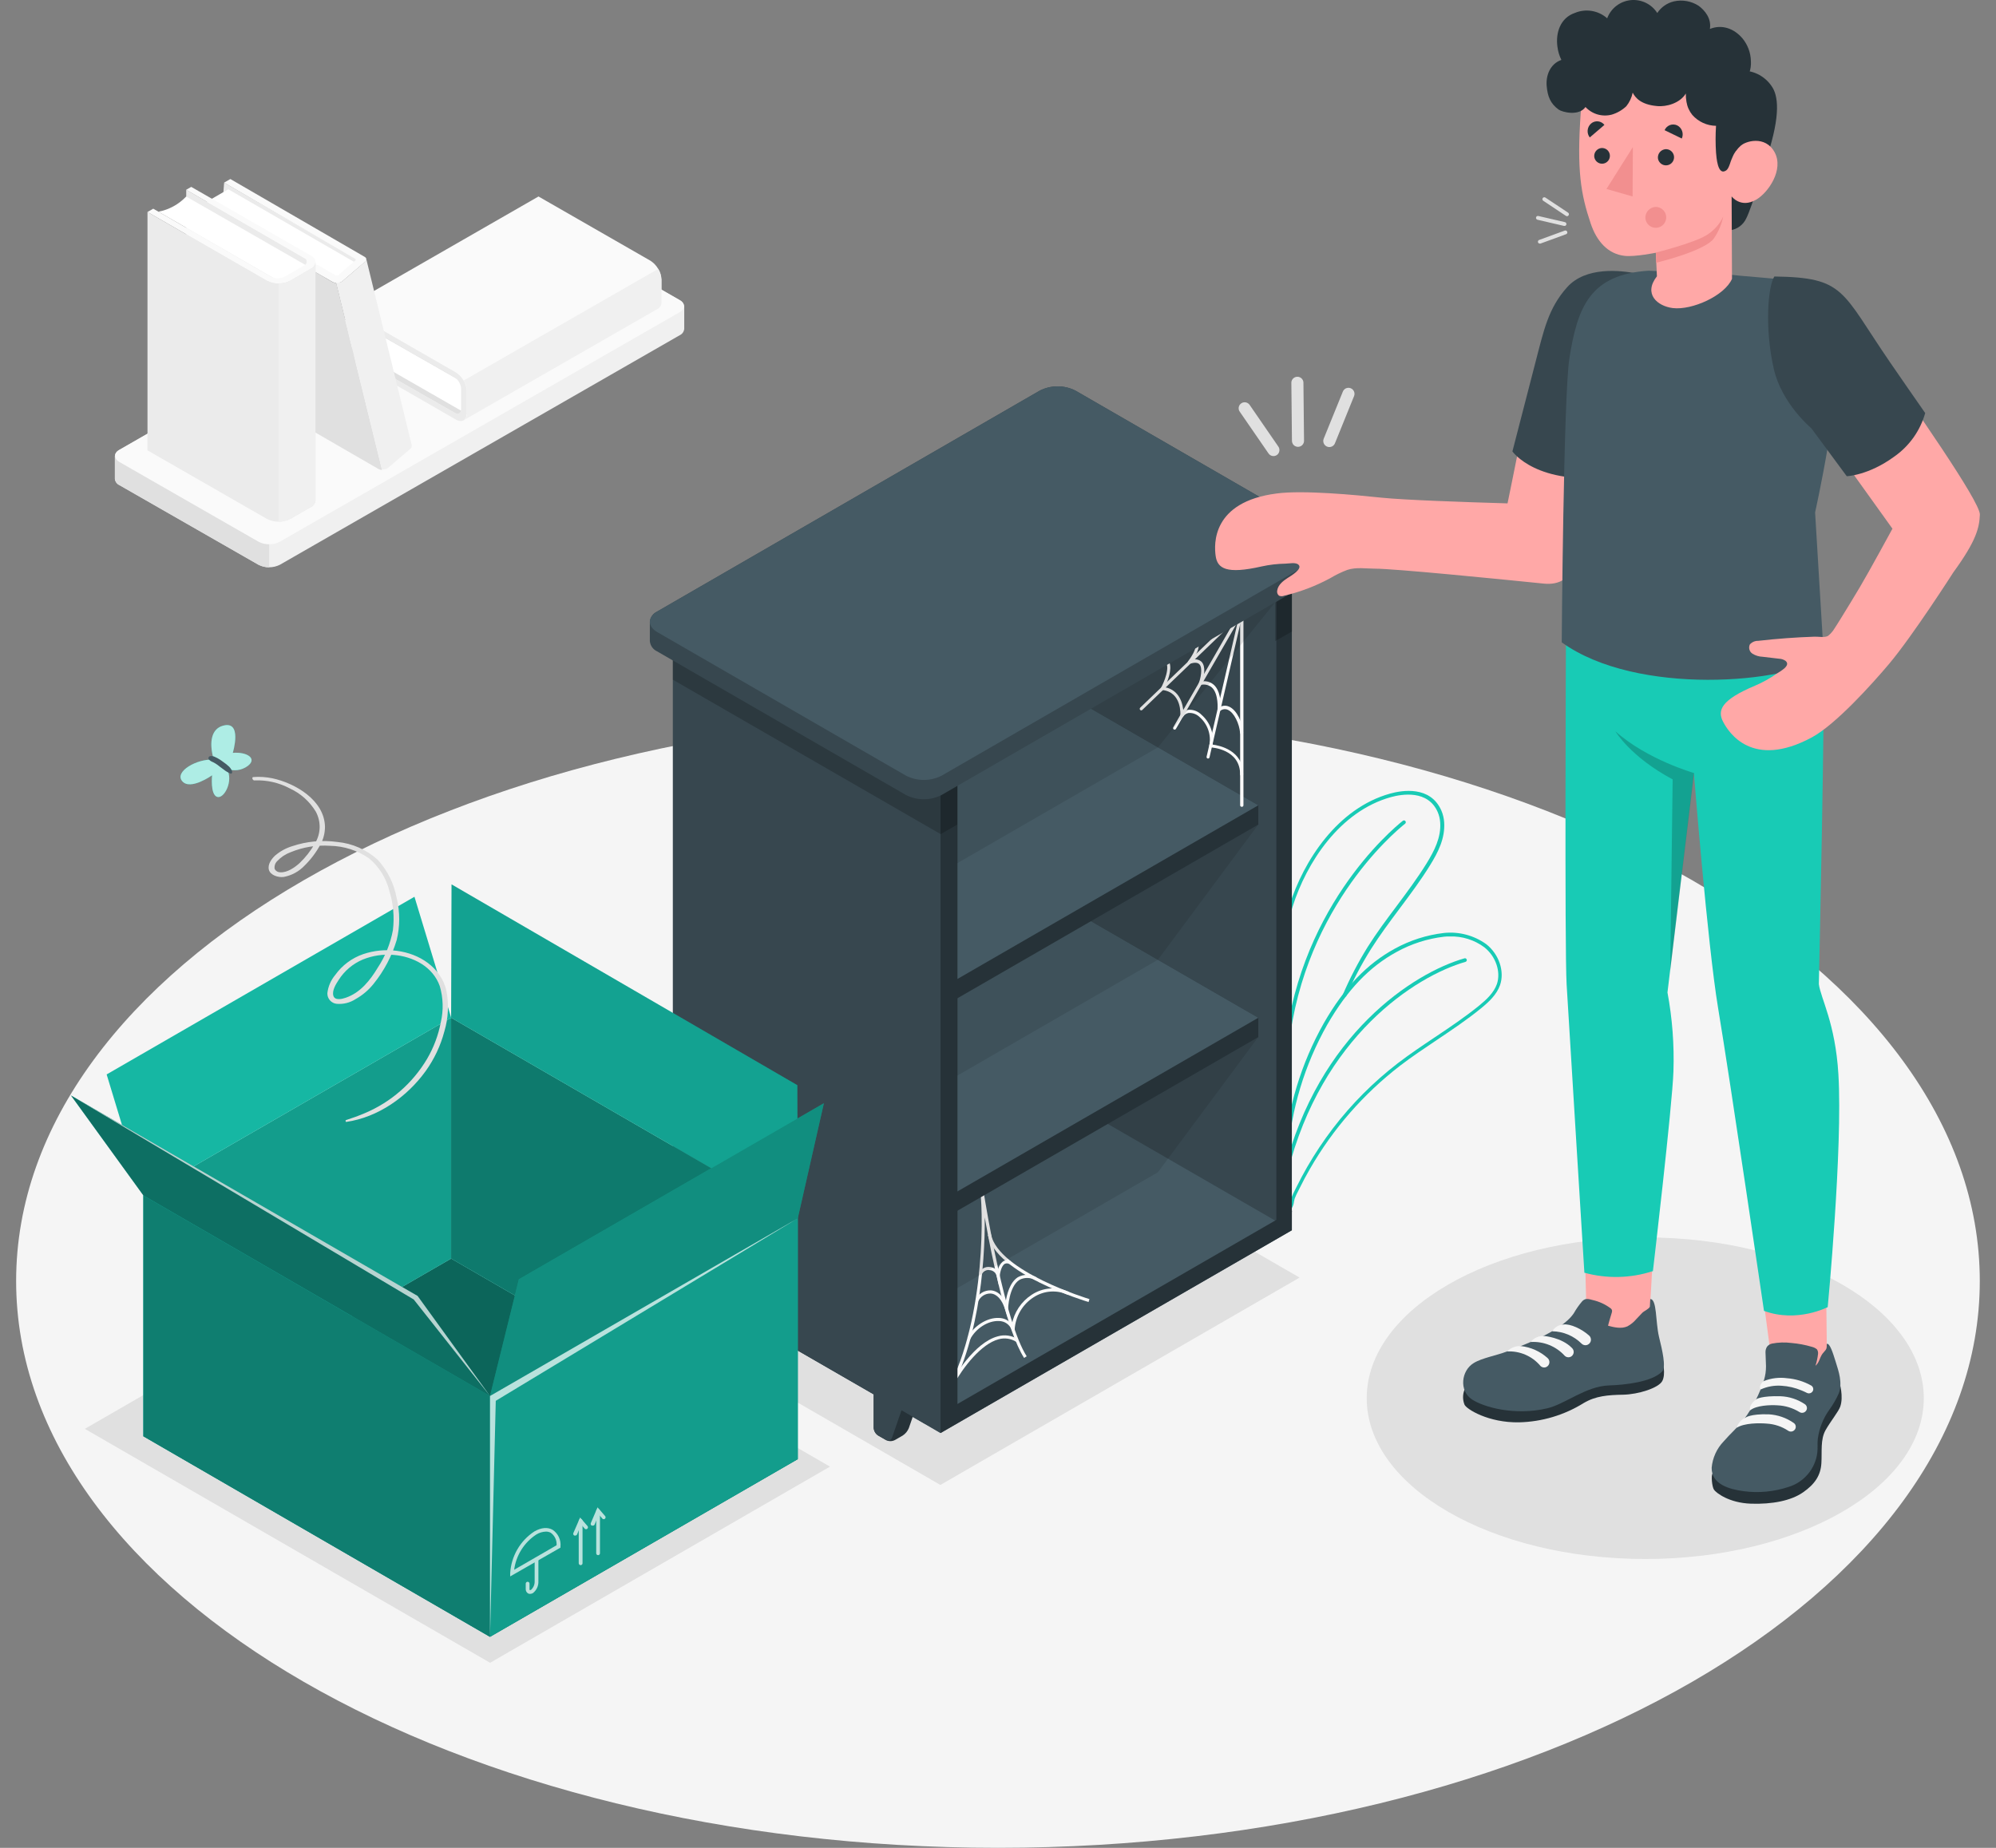<svg width="108" height="100" viewBox="0 0 108 100" fill="none" xmlns="http://www.w3.org/2000/svg">
<rect x="0" y="0" width="108" height="100" fill="#808080" stroke="none"/>
<g id="empty/amico">
<g id="Floor">
<path id="floor" d="M53.998 99.998C83.338 99.998 107.123 86.265 107.123 69.325C107.123 52.385 83.338 38.652 53.998 38.652C24.658 38.652 0.873 52.385 0.873 69.325C0.873 86.265 24.658 99.998 53.998 99.998Z" fill="#F5F5F5"/>
</g>
<g id="Shadow">
<path id="shadow" d="M89.022 84.368C97.346 84.368 104.093 80.472 104.093 75.667C104.093 70.861 97.346 66.965 89.022 66.965C80.699 66.965 73.951 70.861 73.951 75.667C73.951 80.472 80.699 84.368 89.022 84.368Z" fill="#E0E0E0"/>
<path id="shadow_2" d="M50.882 80.361L33.881 70.541L53.314 59.322L70.318 69.139L50.882 80.361Z" fill="#E0E0E0"/>
<path id="shadow_3" d="M4.59 77.325L26.518 89.985L44.91 79.369L22.982 66.709L4.59 77.325Z" fill="#E0E0E0"/>
</g>
<g id="Shelf">
<g id="shelf">
<g id="shelf_2">
<path id="Vector" d="M37.023 17.819V16.573C37.013 16.501 36.986 16.433 36.942 16.375C36.899 16.316 36.841 16.27 36.774 16.241L29.249 11.924C29.07 11.834 28.872 11.787 28.671 11.787C28.47 11.787 28.272 11.834 28.093 11.924L6.465 24.342C6.399 24.372 6.341 24.418 6.297 24.476C6.254 24.534 6.226 24.602 6.217 24.674V25.921C6.226 25.993 6.254 26.061 6.297 26.119C6.341 26.177 6.399 26.223 6.465 26.253L13.988 30.563C14.168 30.653 14.366 30.7 14.566 30.7C14.767 30.7 14.965 30.653 15.144 30.563L36.772 18.145C36.839 18.116 36.897 18.07 36.94 18.011C36.984 17.953 37.011 17.885 37.02 17.813L37.023 17.819Z" fill="#F0F0F0"/>
<path id="Vector_2" d="M6.461 24.999L13.985 29.316C14.164 29.408 14.362 29.455 14.563 29.455C14.764 29.455 14.961 29.408 15.141 29.316L36.768 16.898C37.087 16.715 37.087 16.42 36.768 16.234L29.245 11.924C29.066 11.834 28.868 11.787 28.667 11.787C28.467 11.787 28.269 11.834 28.089 11.924L6.461 24.342C6.143 24.521 6.143 24.817 6.461 24.999Z" fill="#FAFAFA"/>
<path id="Vector_3" d="M14.566 29.457V30.701C14.365 30.704 14.166 30.657 13.988 30.564L6.465 26.258C6.399 26.229 6.341 26.183 6.297 26.125C6.254 26.067 6.226 25.998 6.217 25.926V24.677C6.221 24.627 6.237 24.578 6.264 24.535C6.176 24.695 6.242 24.881 6.465 25.009L13.988 29.32C14.166 29.414 14.365 29.462 14.566 29.457Z" fill="#E0E0E0"/>
</g>
<g id="Book">
<path id="Vector_4" d="M18.609 18.927L24.983 22.56L35.512 16.518L29.14 12.883L18.609 18.927Z" fill="#E0E0E0"/>
<path id="Vector_5" d="M25.051 22.283L18.903 18.754C19.063 18.233 19.051 17.674 18.869 17.16L24.979 20.651C24.979 20.651 25.096 21.037 25.051 22.283Z" fill="white"/>
<path id="Vector_6" d="M24.666 20.161C24.838 20.272 24.981 20.422 25.084 20.598C25.186 20.775 25.246 20.973 25.258 21.177V22.365C25.258 22.74 24.991 22.891 24.666 22.706L18.615 19.22V18.926L24.594 22.335C24.79 22.448 24.948 22.356 24.948 22.132V21.03C24.942 20.908 24.906 20.789 24.844 20.683C24.783 20.577 24.697 20.487 24.594 20.421L18.615 17V16.666L24.666 20.161Z" fill="#EBEBEB"/>
<path id="Vector_7" d="M18.615 16.677L29.137 10.633L35.195 14.11C35.367 14.221 35.51 14.371 35.613 14.548C35.715 14.725 35.775 14.924 35.786 15.128V16.323C35.794 16.396 35.782 16.47 35.752 16.536C35.721 16.603 35.673 16.66 35.612 16.702L25.084 22.746C25.143 22.704 25.191 22.646 25.221 22.579C25.251 22.513 25.263 22.44 25.256 22.367V21.177C25.245 20.973 25.185 20.774 25.082 20.598C24.98 20.421 24.836 20.271 24.664 20.161L18.615 16.677Z" fill="#FAFAFA"/>
<path id="Vector_8" d="M25.088 20.593C25.195 20.767 25.255 20.966 25.262 21.171V22.361C25.269 22.433 25.257 22.507 25.227 22.573C25.197 22.64 25.15 22.697 25.09 22.74L35.618 16.696C35.679 16.654 35.727 16.597 35.758 16.53C35.788 16.463 35.8 16.39 35.792 16.316V15.129C35.786 14.924 35.726 14.725 35.618 14.551L25.088 20.593Z" fill="#F0F0F0"/>
</g>
<g id="book">
<path id="Vector_9" d="M12.127 9.885L12.066 10.689L19.183 14.507L19.343 14.037L12.127 9.885Z" fill="#EBEBEB"/>
<path id="Vector_10" d="M19.246 14.223L12.353 10.244L11.154 10.935L18.183 15.047L19.246 14.223Z" fill="white"/>
<path id="Vector_11" d="M16.89 14.621L16.213 22.609C16.216 22.7 16.241 22.788 16.285 22.866C16.33 22.945 16.392 23.012 16.468 23.061L20.467 25.375C20.53 25.41 20.602 25.431 20.674 25.434L18.191 15.316C18.118 15.312 18.047 15.293 17.983 15.26L17.696 15.093L16.89 14.621Z" fill="#E0E0E0"/>
<path id="Vector_12" d="M18.487 15.25L19.2 14.638L19.722 14.187C19.776 14.101 19.839 14.038 19.805 13.961L22.257 24.004C22.291 24.074 22.3 24.23 22.203 24.288L20.968 25.345C20.875 25.395 20.768 25.415 20.663 25.404L18.18 15.286C18.283 15.304 18.39 15.292 18.487 15.25Z" fill="#F0F0F0"/>
<path id="Vector_13" d="M19.725 13.896C19.865 13.977 19.831 14.068 19.725 14.19L18.488 15.249C18.409 15.29 18.321 15.311 18.233 15.311C18.144 15.311 18.056 15.29 17.977 15.249L16.889 14.621C16.747 14.54 16.722 14.422 16.833 14.359C16.905 14.329 16.984 14.317 17.062 14.322C17.14 14.328 17.216 14.351 17.284 14.391L18.142 14.887C18.168 14.901 18.197 14.908 18.227 14.908C18.256 14.908 18.285 14.901 18.311 14.887L19.215 14.102C19.262 14.075 19.262 14.032 19.215 14.005L12.125 9.884L12.464 9.688L19.725 13.896Z" fill="#FAFAFA"/>
</g>
<g id="book_2">
<path id="Vector_14" d="M10.076 10.271L16.857 14.187V27.088L10.076 23.171V10.271Z" fill="#EBEBEB"/>
<path id="Vector_15" d="M16.635 14.401L10.074 10.635C9.672 11.06 9.147 11.348 8.572 11.457L15.079 15.207C15.079 15.207 15.499 15.108 16.635 14.401Z" fill="white"/>
<path id="Vector_16" d="M14.449 15.196C14.645 15.294 14.86 15.345 15.079 15.345C15.298 15.345 15.514 15.294 15.709 15.196L16.811 14.55C17.159 14.349 17.159 14.026 16.811 13.825L10.347 10.113L10.073 10.271L16.434 13.945C16.481 13.959 16.522 13.987 16.551 14.026C16.581 14.065 16.596 14.113 16.596 14.162C16.596 14.21 16.581 14.258 16.551 14.297C16.522 14.336 16.481 14.365 16.434 14.378L15.406 14.97C15.289 15.029 15.16 15.06 15.028 15.06C14.897 15.06 14.768 15.029 14.65 14.97L8.292 11.294L7.98 11.473L14.449 15.196Z" fill="#FAFAFA"/>
<path id="Vector_17" d="M7.98 11.473V24.372L14.447 28.084C14.643 28.181 14.858 28.233 15.077 28.233C15.296 28.233 15.511 28.181 15.707 28.084L16.813 27.449C16.885 27.417 16.947 27.367 16.993 27.303C17.038 27.239 17.066 27.164 17.073 27.086V14.187C17.066 14.265 17.038 14.34 16.991 14.404C16.944 14.468 16.881 14.517 16.809 14.548L15.707 15.196C15.511 15.294 15.296 15.345 15.077 15.345C14.858 15.345 14.643 15.294 14.447 15.196L7.98 11.473Z" fill="#EBEBEB"/>
<path id="Vector_18" d="M15.075 15.332C15.294 15.337 15.511 15.286 15.705 15.184L16.807 14.547C16.878 14.516 16.941 14.466 16.986 14.402C17.032 14.338 17.06 14.264 17.066 14.185V27.085C17.06 27.163 17.032 27.238 16.986 27.302C16.941 27.366 16.878 27.416 16.807 27.448L15.7 28.083C15.506 28.185 15.29 28.236 15.07 28.232L15.075 15.332Z" fill="#F0F0F0"/>
</g>
</g>
</g>
<g id="Plants">
<g id="plants">
<path id="Vector_19" d="M69.538 62.158C69.504 61.587 69.428 60.903 69.335 60.108C68.99 57.092 68.518 52.96 69.769 49.002C70.529 46.593 72.363 43.736 75.226 42.944C75.862 42.768 77.402 42.508 77.994 43.874C78.077 44.072 78.127 44.282 78.141 44.495C78.202 45.362 77.811 46.128 77.377 46.825C76.879 47.636 76.3 48.406 75.741 49.155C75.212 49.864 74.664 50.596 74.185 51.355C73.668 52.179 73.215 53.041 72.83 53.935L72.647 53.856C73.031 52.953 73.484 52.082 74.002 51.248C74.483 50.483 75.034 49.747 75.567 49.036C76.122 48.291 76.696 47.523 77.192 46.721C77.608 46.044 77.983 45.319 77.926 44.509C77.914 44.318 77.87 44.13 77.795 43.953C77.267 42.732 75.849 42.976 75.264 43.136C72.478 43.908 70.688 46.703 69.942 49.06C68.705 52.98 69.175 57.087 69.518 60.086C69.608 60.883 69.687 61.571 69.721 62.147L69.538 62.158Z" fill="#18CBB5"/>
<path id="Vector_20" d="M69.743 65.442C69.728 65.444 69.712 65.444 69.697 65.442C69.654 65.434 69.613 65.415 69.578 65.388C69.543 65.361 69.515 65.326 69.496 65.286C69.457 65.175 69.457 65.053 69.496 64.941C69.528 64.725 69.528 64.505 69.496 64.288C69.496 64.166 69.476 64.038 69.476 63.923V62.52C69.656 60.002 70.394 57.555 71.637 55.356C72.739 53.44 73.958 52.164 75.475 51.337C76.293 50.888 77.19 50.6 78.117 50.491C78.935 50.4 79.757 50.618 80.424 51.1C81.113 51.645 81.422 52.577 81.163 53.315C80.98 53.832 80.562 54.218 80.135 54.568C79.374 55.189 78.543 55.745 77.742 56.282C77.076 56.734 76.387 57.185 75.744 57.682C73.775 59.202 72.124 61.092 70.883 63.248C70.68 63.597 70.488 63.959 70.311 64.32L70.239 64.462C70.169 64.591 70.107 64.725 70.054 64.862C70.043 64.891 70.031 64.952 70.016 65.022C70.004 65.151 69.963 65.275 69.896 65.386C69.854 65.423 69.799 65.443 69.743 65.442ZM78.442 50.678C78.34 50.678 78.239 50.678 78.135 50.692C77.235 50.797 76.365 51.076 75.572 51.514C74.091 52.32 72.897 53.573 71.813 55.456C70.587 57.627 69.859 60.043 69.679 62.53V63.918C69.679 64.026 69.679 64.144 69.7 64.268C69.736 64.504 69.736 64.745 69.7 64.982C69.675 65.055 69.675 65.134 69.7 65.207C69.705 65.219 69.714 65.229 69.724 65.237C69.734 65.244 69.746 65.25 69.758 65.252C69.799 65.169 69.826 65.08 69.84 64.988C69.85 64.926 69.865 64.864 69.885 64.803C69.94 64.658 70.005 64.517 70.079 64.381L70.149 64.241C70.329 63.875 70.524 63.512 70.727 63.157C71.149 62.427 71.617 61.724 72.129 61.053C73.141 59.731 74.321 58.548 75.64 57.533C76.29 57.036 76.981 56.573 77.649 56.126C78.449 55.591 79.273 55.038 80.029 54.424C80.431 54.096 80.826 53.728 80.993 53.259C81.219 52.597 80.941 51.76 80.316 51.265C79.776 50.863 79.115 50.656 78.442 50.678Z" fill="#18CBB5"/>
<path id="Vector_21" d="M69.575 63.511H69.55C69.537 63.509 69.525 63.503 69.515 63.495C69.504 63.488 69.495 63.478 69.489 63.467C69.482 63.456 69.477 63.444 69.476 63.431C69.474 63.418 69.475 63.404 69.478 63.392C71.341 55.964 76.491 52.649 79.241 51.861C79.266 51.854 79.293 51.857 79.316 51.87C79.338 51.883 79.355 51.904 79.363 51.929C79.37 51.954 79.367 51.981 79.354 52.005C79.341 52.028 79.32 52.045 79.295 52.053C76.586 52.827 71.512 56.099 69.672 63.439C69.666 63.46 69.653 63.478 69.635 63.491C69.618 63.504 69.597 63.511 69.575 63.511Z" fill="#18CBB5"/>
<path id="Vector_22" d="M69.56 57.418C69.533 57.415 69.508 57.403 69.491 57.382C69.474 57.362 69.465 57.336 69.467 57.309C70.061 49.287 75.308 44.891 75.904 44.419C75.914 44.411 75.926 44.404 75.939 44.401C75.951 44.397 75.964 44.396 75.978 44.397C75.991 44.399 76.003 44.403 76.015 44.409C76.026 44.416 76.036 44.425 76.044 44.435C76.052 44.445 76.058 44.457 76.062 44.47C76.066 44.482 76.067 44.495 76.065 44.508C76.064 44.521 76.06 44.534 76.053 44.545C76.047 44.557 76.039 44.567 76.028 44.575C75.439 45.042 70.253 49.386 69.668 57.325C69.665 57.351 69.652 57.376 69.632 57.393C69.612 57.41 69.586 57.419 69.56 57.418Z" fill="#18CBB5"/>
</g>
</g>
<g id="Bookshelf">
<g id="bookshelf">
<path id="Vector_23" d="M68.94 29.435L56.385 22.19C56.287 22.12 56.174 22.077 56.055 22.066C55.936 22.054 55.816 22.074 55.707 22.124L54.804 22.646C54.705 22.715 54.626 22.809 54.575 22.919C54.525 23.029 54.505 23.151 54.517 23.271V57.638C54.536 57.973 54.633 58.298 54.801 58.589C54.969 58.879 55.203 59.126 55.484 59.309L68.037 66.545C68.134 66.615 68.248 66.658 68.367 66.67C68.486 66.682 68.606 66.662 68.715 66.613L69.618 66.089C69.716 66.019 69.794 65.925 69.843 65.816C69.893 65.706 69.912 65.585 69.9 65.466V31.106C69.882 30.772 69.786 30.446 69.62 30.156C69.453 29.866 69.22 29.619 68.94 29.435Z" fill="#263238"/>
<path id="Vector_24" d="M57.219 58.227L56.316 58.748V61.607C56.321 61.69 56.345 61.772 56.387 61.844C56.429 61.917 56.488 61.978 56.558 62.024L56.98 62.268C57.055 62.306 57.138 62.326 57.222 62.326C57.306 62.326 57.389 62.306 57.463 62.268L57.886 62.024C58.036 61.927 58.152 61.786 58.218 61.62L59.033 59.272L57.219 58.227Z" fill="#263238"/>
<path id="Vector_25" d="M56.316 61.606C56.321 61.69 56.345 61.772 56.387 61.844C56.429 61.917 56.488 61.978 56.558 62.024L56.98 62.268C57.009 62.286 57.042 62.297 57.076 62.3C57.11 62.303 57.144 62.298 57.176 62.286C57.208 62.274 57.237 62.255 57.261 62.231C57.284 62.206 57.302 62.176 57.312 62.144L58.123 59.793L56.316 58.748V61.606Z" fill="#37474F"/>
<path id="Vector_26" d="M66.276 63.44L65.373 63.963V66.819C65.377 66.903 65.401 66.985 65.443 67.058C65.484 67.131 65.542 67.193 65.612 67.239L66.037 67.483C66.111 67.521 66.194 67.541 66.277 67.541C66.361 67.541 66.443 67.521 66.518 67.483L66.942 67.239C67.092 67.142 67.208 67.001 67.274 66.835L68.087 64.485L66.276 63.44Z" fill="#263238"/>
<path id="Vector_27" d="M65.373 66.819C65.377 66.903 65.401 66.985 65.443 67.058C65.484 67.131 65.542 67.193 65.612 67.239L66.037 67.483C66.066 67.501 66.099 67.511 66.133 67.514C66.167 67.518 66.201 67.513 66.233 67.501C66.265 67.489 66.294 67.47 66.317 67.445C66.341 67.421 66.358 67.391 66.369 67.359L67.184 65.008L65.378 63.963L65.373 66.819Z" fill="#37474F"/>
<path id="Vector_28" d="M55.542 22.737L68.096 29.962C68.377 30.145 68.611 30.392 68.778 30.683C68.946 30.974 69.043 31.3 69.062 31.635V66.002C69.086 66.122 69.071 66.247 69.02 66.359C68.97 66.472 68.885 66.565 68.778 66.626C68.672 66.688 68.549 66.715 68.426 66.702C68.304 66.69 68.188 66.64 68.096 66.559L55.542 59.321C55.261 59.138 55.028 58.891 54.86 58.6C54.693 58.31 54.596 57.984 54.578 57.65V23.292C54.554 23.172 54.568 23.047 54.619 22.935C54.669 22.823 54.754 22.73 54.86 22.668C54.967 22.607 55.09 22.581 55.212 22.593C55.334 22.605 55.45 22.655 55.542 22.737Z" fill="#37474F"/>
<g id="Bottom">
<path id="Vector_29" d="M37.31 69.712L50.889 77.551L69.9 66.576L68.995 66.052L55.416 58.213L37.31 68.667V69.712Z" fill="#455A64"/>
<path id="Vector_30" d="M50.891 77.552V76.507L69.902 65.531V66.577L50.891 77.552Z" fill="#263238"/>
</g>
<path id="Vector_31" d="M50.98 76.03L50.842 75.937C53.251 72.291 53.235 65.992 53.039 64.411C53.023 64.305 53.012 64.239 53.009 64.215L53.174 64.188C53.174 64.237 53.192 64.296 53.201 64.366C53.377 65.484 54.373 71.555 55.552 73.397L55.412 73.488C54.479 72.04 53.682 68.134 53.282 65.881C53.307 68.439 52.935 73.088 50.98 76.03Z" fill="#FAFAFA"/>
<path id="Vector_32" d="M58.901 70.462C58.696 70.401 53.896 68.947 53.453 66.829L53.618 66.795C54.038 68.816 58.899 70.288 58.949 70.304L58.901 70.462Z" fill="#FAFAFA"/>
<path id="Vector_33" d="M54.061 69.603L53.939 69.086C53.923 68.991 53.874 68.905 53.802 68.841C53.73 68.777 53.638 68.739 53.542 68.734C53.463 68.722 53.381 68.736 53.309 68.772C53.238 68.807 53.179 68.865 53.14 68.935L52.984 68.87C53.037 68.766 53.12 68.682 53.222 68.628C53.324 68.573 53.441 68.552 53.556 68.567C53.639 68.572 53.72 68.595 53.793 68.634C53.867 68.673 53.931 68.727 53.982 68.793C54.009 68.579 54.119 68.384 54.287 68.249C54.351 68.215 54.422 68.199 54.494 68.201C54.566 68.204 54.637 68.225 54.698 68.262L54.624 68.411C54.586 68.387 54.543 68.373 54.498 68.37C54.453 68.367 54.409 68.376 54.368 68.395C54.176 68.504 54.102 68.921 54.091 69.073L54.061 69.603Z" fill="#FAFAFA"/>
<path id="Vector_34" d="M54.533 71.326L54.384 70.857C54.215 70.326 53.933 70.021 53.599 70.001C53.459 69.998 53.322 70.036 53.203 70.11C53.085 70.185 52.991 70.292 52.932 70.418L52.781 70.346C52.853 70.188 52.97 70.054 53.117 69.962C53.265 69.87 53.436 69.824 53.61 69.829C53.811 69.841 54.156 69.949 54.414 70.473C54.47 70.059 54.639 69.396 55.075 69.118C55.232 69.032 55.407 68.988 55.586 68.99C55.764 68.992 55.939 69.04 56.093 69.129L56.023 69.281C55.894 69.204 55.747 69.162 55.597 69.159C55.447 69.155 55.298 69.19 55.166 69.26C54.585 69.621 54.547 70.816 54.547 70.829L54.533 71.326Z" fill="#FAFAFA"/>
<path id="Vector_35" d="M52.495 72.475L52.346 72.398C52.68 71.754 53.414 71.291 54.05 71.323C54.185 71.325 54.319 71.356 54.44 71.416C54.561 71.476 54.667 71.562 54.75 71.668C54.812 71.344 54.938 71.034 55.122 70.76C55.306 70.485 55.544 70.25 55.821 70.07C56.118 69.873 56.461 69.755 56.817 69.728C57.173 69.702 57.529 69.767 57.853 69.919L57.787 70.07C57.489 69.932 57.161 69.873 56.834 69.897C56.507 69.922 56.191 70.029 55.918 70.21C55.625 70.4 55.38 70.655 55.204 70.957C55.028 71.258 54.924 71.596 54.902 71.944V72.371L54.743 71.973C54.691 71.832 54.597 71.71 54.474 71.624C54.35 71.537 54.203 71.491 54.053 71.49C53.468 71.461 52.802 71.885 52.495 72.475Z" fill="#FAFAFA"/>
<path id="Vector_36" d="M51.575 74.966L51.428 74.884C51.631 74.514 52.712 72.653 53.993 72.317C54.173 72.265 54.363 72.252 54.549 72.279C54.735 72.306 54.913 72.372 55.072 72.473L54.986 72.615C54.846 72.527 54.689 72.469 54.526 72.445C54.362 72.421 54.195 72.432 54.035 72.477C53.096 72.726 52.125 73.972 51.575 74.966Z" fill="#FAFAFA"/>
<path id="Vector_37" d="M68.085 55.078V56.123L50.885 66.053L37.307 58.214V57.168L54.507 47.238L68.085 55.078Z" fill="#263238"/>
<path id="Vector_38" d="M68.085 55.078L50.885 65.007L37.307 57.168L54.507 47.238L68.085 55.078Z" fill="#455A64"/>
<path id="Vector_39" d="M68.085 43.58V44.623L50.885 54.555L37.307 46.714V45.67L54.507 35.738L68.085 43.58Z" fill="#263238"/>
<path id="Vector_40" d="M68.085 43.58L50.885 53.51L37.307 45.67L54.507 35.738L68.085 43.58Z" fill="#455A64"/>
<g id="Side">
<path id="Vector_41" d="M50.836 39.871L38.283 32.634C38.186 32.564 38.072 32.521 37.953 32.509C37.834 32.497 37.714 32.517 37.605 32.567C37.443 32.659 36.865 32.996 36.702 33.088C36.603 33.158 36.525 33.252 36.475 33.362C36.425 33.472 36.405 33.593 36.418 33.714V68.071C36.436 68.406 36.533 68.732 36.701 69.022C36.869 69.312 37.103 69.559 37.384 69.742L49.938 76.981C50.035 77.051 50.148 77.094 50.267 77.106C50.386 77.118 50.506 77.098 50.615 77.048C50.778 76.954 51.36 76.619 51.518 76.522C51.618 76.454 51.697 76.36 51.748 76.25C51.798 76.141 51.819 76.019 51.807 75.899V41.544C51.789 41.208 51.691 40.882 51.522 40.591C51.354 40.3 51.119 40.053 50.836 39.871Z" fill="#263238"/>
<path id="Vector_42" opacity="0.2" d="M50.889 45.147L51.797 44.623V41.484L50.887 42.008L50.889 45.147Z" fill="black"/>
<path id="Vector_43" opacity="0.2" d="M69 34.693L69.908 34.172V31.033L68.998 31.557L69 34.693Z" fill="black"/>
<path id="Vector_44" d="M39.12 68.664L38.217 69.186V72.044C38.221 72.128 38.246 72.209 38.288 72.282C38.33 72.354 38.388 72.416 38.458 72.462L38.881 72.706C38.956 72.743 39.038 72.763 39.122 72.763C39.206 72.763 39.289 72.743 39.364 72.706L39.786 72.462C39.935 72.365 40.051 72.225 40.118 72.06L40.933 69.709L39.12 68.664Z" fill="#263238"/>
<path id="Vector_45" d="M38.217 72.044C38.221 72.128 38.246 72.209 38.288 72.282C38.33 72.354 38.388 72.416 38.458 72.462L38.881 72.706C38.91 72.723 38.943 72.734 38.977 72.737C39.011 72.74 39.045 72.736 39.077 72.724C39.109 72.712 39.137 72.693 39.161 72.668C39.184 72.644 39.202 72.614 39.212 72.581L40.028 70.231L38.221 69.186L38.217 72.044Z" fill="#37474F"/>
<path id="Vector_46" d="M48.177 73.891L47.273 74.412V77.271C47.278 77.354 47.301 77.436 47.343 77.508C47.385 77.581 47.443 77.642 47.513 77.688L47.937 77.932C48.012 77.97 48.094 77.99 48.178 77.99C48.261 77.99 48.344 77.97 48.418 77.932L48.843 77.688C48.992 77.591 49.107 77.451 49.175 77.286L49.987 74.936L48.177 73.891Z" fill="#263238"/>
<path id="Vector_47" d="M47.273 77.259C47.278 77.342 47.301 77.424 47.343 77.496C47.385 77.569 47.443 77.631 47.513 77.677L47.937 77.92C47.966 77.938 47.999 77.949 48.033 77.952C48.067 77.955 48.101 77.951 48.133 77.939C48.165 77.927 48.194 77.908 48.218 77.883C48.241 77.858 48.259 77.829 48.269 77.796L49.082 75.446L47.276 74.4L47.273 77.259Z" fill="#37474F"/>
<path id="Vector_48" d="M37.37 33.159L49.926 40.395C50.207 40.579 50.44 40.826 50.608 41.116C50.775 41.407 50.872 41.733 50.89 42.068V77.548C50.89 77.548 50.192 77.135 49.926 76.981L37.372 69.743C37.091 69.559 36.857 69.313 36.689 69.023C36.522 68.732 36.424 68.406 36.406 68.072V33.714C36.382 33.594 36.396 33.469 36.447 33.357C36.498 33.245 36.582 33.151 36.688 33.09C36.795 33.029 36.918 33.002 37.04 33.015C37.163 33.027 37.278 33.077 37.37 33.159Z" fill="#37474F"/>
<path id="Vector_49" opacity="0.2" d="M49.926 40.395L37.37 33.159C37.278 33.077 37.163 33.027 37.04 33.015C36.918 33.002 36.795 33.029 36.688 33.09C36.582 33.151 36.498 33.245 36.447 33.357C36.396 33.469 36.382 33.594 36.406 33.714V36.782L50.89 45.136V42.068C50.872 41.733 50.775 41.407 50.608 41.116C50.44 40.826 50.207 40.579 49.926 40.395Z" fill="black"/>
</g>
<path id="Vector_50" d="M67.186 43.663C67.164 43.662 67.143 43.653 67.127 43.638C67.112 43.622 67.103 43.601 67.102 43.579V33.27L57.269 38.946C57.26 38.952 57.25 38.956 57.239 38.958C57.228 38.959 57.217 38.959 57.206 38.956C57.196 38.953 57.186 38.948 57.177 38.942C57.169 38.935 57.162 38.926 57.157 38.917C57.151 38.907 57.147 38.897 57.145 38.886C57.144 38.875 57.144 38.864 57.147 38.853C57.15 38.842 57.155 38.832 57.161 38.823C57.168 38.814 57.176 38.807 57.186 38.801L67.156 33.053C67.169 33.045 67.183 33.041 67.198 33.041C67.213 33.041 67.228 33.045 67.24 33.053C67.252 33.06 67.263 33.071 67.27 33.084C67.277 33.096 67.281 33.111 67.281 33.125V43.579C67.281 43.591 67.278 43.603 67.273 43.614C67.269 43.625 67.261 43.635 67.252 43.642C67.243 43.65 67.233 43.656 67.221 43.66C67.21 43.663 67.198 43.664 67.186 43.663Z" fill="#FAFAFA"/>
<path id="Vector_51" d="M65.374 41.05H65.349C65.328 41.045 65.309 41.032 65.297 41.013C65.285 40.995 65.281 40.972 65.286 40.951L66.97 33.656L63.629 39.442C63.623 39.452 63.616 39.461 63.608 39.467C63.599 39.474 63.589 39.479 63.579 39.482C63.568 39.485 63.557 39.486 63.546 39.485C63.535 39.483 63.525 39.48 63.516 39.474C63.506 39.469 63.497 39.461 63.49 39.453C63.484 39.444 63.479 39.434 63.476 39.423C63.473 39.412 63.472 39.401 63.473 39.39C63.475 39.379 63.478 39.368 63.484 39.359L67.097 33.087C67.107 33.069 67.123 33.056 67.142 33.05C67.161 33.043 67.182 33.043 67.201 33.05C67.219 33.058 67.234 33.072 67.243 33.09C67.252 33.108 67.255 33.128 67.25 33.148L65.444 40.989C65.44 41.005 65.431 41.02 65.418 41.031C65.406 41.041 65.39 41.048 65.374 41.05Z" fill="#FAFAFA"/>
<path id="Vector_52" d="M61.753 38.444C61.742 38.444 61.73 38.442 61.72 38.437C61.709 38.433 61.7 38.426 61.692 38.417C61.677 38.402 61.668 38.38 61.668 38.358C61.668 38.337 61.677 38.316 61.692 38.3L67.124 33.073C67.14 33.057 67.161 33.049 67.183 33.049C67.205 33.049 67.226 33.057 67.242 33.073C67.257 33.089 67.266 33.11 67.266 33.133C67.266 33.155 67.257 33.177 67.242 33.193L61.809 38.417C61.802 38.425 61.794 38.432 61.784 38.436C61.774 38.441 61.764 38.444 61.753 38.444Z" fill="#FAFAFA"/>
<path id="Vector_53" d="M67.185 41.995C67.163 41.994 67.142 41.985 67.127 41.97C67.111 41.954 67.102 41.933 67.102 41.911C67.102 40.543 65.575 40.45 65.51 40.448C65.498 40.447 65.486 40.444 65.475 40.438C65.464 40.432 65.454 40.424 65.447 40.414C65.439 40.405 65.435 40.394 65.432 40.382C65.43 40.37 65.43 40.358 65.433 40.347C65.489 40.067 65.47 39.778 65.378 39.508C65.287 39.238 65.126 38.997 64.912 38.809C64.833 38.731 64.739 38.67 64.635 38.631C64.532 38.592 64.421 38.576 64.311 38.583C64.252 38.593 64.196 38.616 64.147 38.649C64.097 38.683 64.055 38.726 64.024 38.777C64.015 38.794 64 38.807 63.982 38.814C63.965 38.821 63.945 38.821 63.927 38.816C63.909 38.81 63.893 38.799 63.883 38.783C63.872 38.767 63.867 38.749 63.868 38.73C63.868 38.678 63.961 37.461 62.891 37.341C62.877 37.34 62.864 37.335 62.852 37.327C62.841 37.319 62.832 37.309 62.825 37.296C62.819 37.284 62.816 37.271 62.816 37.258C62.816 37.245 62.819 37.231 62.825 37.219C62.825 37.219 63.299 36.332 63.117 35.896C63.095 35.845 63.062 35.8 63.021 35.764C62.979 35.727 62.929 35.702 62.875 35.689C62.864 35.686 62.854 35.681 62.846 35.674C62.837 35.667 62.83 35.659 62.824 35.649C62.819 35.639 62.816 35.628 62.815 35.617C62.814 35.606 62.815 35.595 62.819 35.585C62.825 35.564 62.84 35.546 62.859 35.536C62.879 35.525 62.901 35.523 62.922 35.528C63 35.548 63.072 35.586 63.133 35.639C63.193 35.692 63.24 35.759 63.27 35.833C63.444 36.246 63.15 36.93 63.024 37.188C63.855 37.348 64.008 38.132 64.031 38.52C64.105 38.467 64.19 38.431 64.279 38.414C64.415 38.401 64.552 38.418 64.68 38.466C64.808 38.513 64.923 38.589 65.018 38.687C65.242 38.885 65.414 39.135 65.517 39.416C65.621 39.697 65.653 39.998 65.611 40.295C65.977 40.342 67.269 40.597 67.266 41.916C67.265 41.937 67.256 41.956 67.241 41.971C67.226 41.986 67.206 41.994 67.185 41.995Z" fill="#FAFAFA"/>
<path id="Vector_54" d="M67.183 39.74C67.162 39.741 67.141 39.733 67.126 39.718C67.111 39.704 67.101 39.685 67.099 39.664C67.063 39.185 66.785 38.566 66.435 38.413C66.366 38.382 66.289 38.372 66.214 38.384C66.139 38.396 66.069 38.429 66.013 38.481C65.999 38.489 65.983 38.494 65.967 38.494C65.951 38.494 65.934 38.489 65.921 38.481C65.906 38.473 65.895 38.461 65.887 38.446C65.879 38.432 65.876 38.416 65.878 38.399C65.878 38.399 65.952 37.553 65.571 37.203C65.488 37.134 65.39 37.085 65.285 37.062C65.179 37.038 65.07 37.04 64.966 37.067C64.951 37.07 64.936 37.069 64.922 37.065C64.908 37.06 64.896 37.051 64.887 37.04C64.877 37.029 64.87 37.015 64.868 37.001C64.865 36.986 64.866 36.971 64.871 36.957C64.948 36.747 65.097 36.157 64.896 35.947C64.801 35.85 64.627 35.841 64.376 35.922C64.359 35.928 64.341 35.928 64.324 35.922C64.306 35.917 64.292 35.906 64.281 35.891C64.271 35.876 64.266 35.859 64.266 35.841C64.266 35.823 64.271 35.806 64.281 35.792C64.421 35.615 64.767 35.101 64.681 34.855C64.667 34.821 64.644 34.791 64.615 34.769C64.585 34.746 64.551 34.733 64.514 34.728C64.503 34.725 64.493 34.721 64.484 34.714C64.476 34.708 64.468 34.699 64.462 34.69C64.457 34.681 64.453 34.67 64.451 34.659C64.45 34.648 64.45 34.637 64.453 34.627C64.455 34.616 64.459 34.605 64.466 34.596C64.472 34.587 64.48 34.58 64.489 34.574C64.499 34.568 64.509 34.565 64.52 34.563C64.531 34.562 64.542 34.562 64.552 34.566C64.616 34.575 64.676 34.6 64.726 34.64C64.776 34.68 64.815 34.732 64.839 34.791C64.932 35.06 64.706 35.469 64.548 35.694C64.629 35.675 64.714 35.676 64.795 35.697C64.876 35.718 64.951 35.758 65.013 35.814C65.261 36.072 65.142 36.616 65.067 36.871C65.177 36.858 65.289 36.868 65.395 36.901C65.501 36.934 65.598 36.989 65.681 37.063C66.018 37.37 66.054 37.966 66.049 38.239C66.12 38.206 66.197 38.189 66.275 38.189C66.353 38.189 66.43 38.206 66.501 38.239C66.928 38.426 67.223 39.093 67.266 39.632C67.267 39.643 67.266 39.654 67.263 39.664C67.259 39.675 67.254 39.684 67.247 39.692C67.24 39.701 67.231 39.707 67.221 39.712C67.211 39.717 67.201 39.72 67.19 39.72L67.183 39.74Z" fill="#FAFAFA"/>
<g id="Top">
<path id="Vector_55" d="M72.046 29.468C72.035 29.348 71.993 29.233 71.923 29.135C71.853 29.037 71.759 28.959 71.649 28.91L58.19 21.139C57.891 20.987 57.56 20.908 57.225 20.908C56.889 20.908 56.559 20.987 56.259 21.139L35.559 33.092C35.45 33.141 35.355 33.218 35.285 33.316C35.215 33.414 35.173 33.529 35.162 33.649V34.695C35.173 34.814 35.215 34.929 35.285 35.027C35.355 35.125 35.45 35.203 35.559 35.252L49.019 43.022C49.317 43.174 49.648 43.253 49.984 43.253C50.319 43.253 50.65 43.174 50.949 43.022L71.649 31.071C71.759 31.021 71.853 30.944 71.923 30.846C71.993 30.748 72.035 30.633 72.046 30.513V29.468Z" fill="#37474F"/>
<path id="Vector_56" d="M49.021 41.976L35.562 34.207C35.029 33.898 35.029 33.399 35.562 33.092L56.262 21.139C56.561 20.987 56.892 20.908 57.227 20.908C57.562 20.908 57.893 20.987 58.192 21.139L71.651 28.91C72.186 29.219 72.186 29.716 71.651 30.025L50.951 41.976C50.652 42.129 50.322 42.208 49.986 42.208C49.65 42.208 49.32 42.129 49.021 41.976Z" fill="#455A64"/>
</g>
<g id="Shadows">
<path id="Vector_57" opacity="0.1" d="M68.989 32.603L62.654 40.445L51.791 46.717L51.789 42.536L68.989 32.603Z" fill="black"/>
<path id="Vector_58" opacity="0.1" d="M68.082 44.623L62.651 51.941L51.789 58.215V54.032L68.082 44.623Z" fill="black"/>
<path id="Vector_59" opacity="0.1" d="M68.082 56.123L62.651 63.441L51.789 69.715V65.531L68.082 56.123Z" fill="black"/>
</g>
</g>
</g>
<g id="Box">
<g id="box">
<path id="Vector_60" d="M43.165 78.963L26.511 88.579L7.758 77.725L24.412 68.111L43.165 78.963Z" fill="#18CBB5"/>
<path id="Vector_61" opacity="0.5" d="M43.165 78.963L26.511 88.579L7.758 77.725L24.412 68.111L43.165 78.963Z" fill="black"/>
<path id="Vector_62" d="M24.412 55.076V68.111L7.758 77.725V64.692L24.412 55.076Z" fill="#18CBB5"/>
<path id="Vector_63" opacity="0.23" d="M24.412 55.076V68.111L7.758 77.725V64.692L24.412 55.076Z" fill="black"/>
<path id="Vector_64" d="M26.511 75.545V88.579L7.758 77.726V64.693L26.511 75.545Z" fill="#18CBB5"/>
<path id="Vector_65" opacity="0.38" d="M26.511 75.545V88.579L7.758 77.726V64.693L26.511 75.545Z" fill="black"/>
<path id="Vector_66" d="M43.164 65.927V78.962L24.41 68.111V55.076L43.164 65.927Z" fill="#18CBB5"/>
<path id="Vector_67" opacity="0.4" d="M43.164 65.927V78.962L24.41 68.111V55.076L43.164 65.927Z" fill="black"/>
<path id="Vector_68" d="M43.167 78.964V65.93L26.514 75.546V88.58L43.167 78.964Z" fill="#18CBB5"/>
<path id="Vector_69" opacity="0.23" d="M43.167 78.964V65.93L26.514 75.546V88.58L43.167 78.964Z" fill="black"/>
<path id="Vector_70" d="M24.41 55.077L24.433 47.861L43.141 58.726L43.164 65.929L24.41 55.077Z" fill="#18CBB5"/>
<path id="Vector_71" opacity="0.2" d="M24.41 55.077L24.433 47.861L43.141 58.726L43.164 65.929L24.41 55.077Z" fill="black"/>
<path id="Vector_72" d="M26.514 75.544L28.076 69.231L44.579 59.703L43.167 65.928L26.514 75.544Z" fill="#18CBB5"/>
<path id="Vector_73" opacity="0.3" d="M26.514 75.544L28.076 69.231L44.579 59.703L43.167 65.928L26.514 75.544Z" fill="black"/>
<path id="Vector_74" d="M7.758 64.693L5.771 58.145L22.425 48.531L24.412 55.077L7.758 64.693Z" fill="#18CBB5"/>
<path id="Vector_75" opacity="0.1" d="M7.758 64.693L5.771 58.145L22.425 48.531L24.412 55.077L7.758 64.693Z" fill="black"/>
<path id="Vector_76" d="M7.758 64.693L3.838 59.281L22.594 70.132L26.511 75.544L7.758 64.693Z" fill="#18CBB5"/>
<path id="Vector_77" opacity="0.45" d="M7.758 64.693L3.838 59.281L22.594 70.132L26.511 75.544L7.758 64.693Z" fill="black"/>
<g id="Group" opacity="0.7">
<path id="Vector_78" d="M31.418 84.701C31.391 84.701 31.365 84.69 31.346 84.671C31.326 84.652 31.315 84.626 31.314 84.599V82.305C31.315 82.278 31.326 82.252 31.346 82.232C31.365 82.213 31.391 82.202 31.418 82.201C31.445 82.202 31.471 82.213 31.49 82.232C31.509 82.252 31.52 82.278 31.52 82.305V84.599C31.52 84.626 31.509 84.652 31.49 84.671C31.471 84.69 31.445 84.701 31.418 84.701Z" fill="white"/>
<path id="Vector_79" d="M31.118 83.101C31.105 83.103 31.091 83.103 31.077 83.101C31.053 83.089 31.033 83.069 31.023 83.044C31.013 83.019 31.013 82.99 31.023 82.965L31.389 82.123L31.795 82.593C31.81 82.614 31.816 82.639 31.813 82.665C31.81 82.69 31.797 82.713 31.778 82.73C31.759 82.747 31.734 82.756 31.708 82.756C31.683 82.755 31.658 82.746 31.64 82.728L31.448 82.502L31.222 83.044C31.212 83.063 31.197 83.078 31.178 83.088C31.16 83.098 31.139 83.103 31.118 83.101Z" fill="white"/>
<path id="Vector_80" d="M32.361 84.161C32.334 84.161 32.308 84.149 32.289 84.13C32.27 84.111 32.26 84.085 32.26 84.057V81.766C32.26 81.739 32.27 81.713 32.289 81.694C32.309 81.675 32.334 81.664 32.361 81.664C32.388 81.664 32.414 81.675 32.433 81.694C32.452 81.713 32.463 81.739 32.463 81.766V84.055C32.463 84.069 32.461 84.082 32.456 84.095C32.451 84.108 32.444 84.119 32.434 84.129C32.425 84.139 32.413 84.147 32.401 84.153C32.389 84.158 32.375 84.161 32.361 84.161Z" fill="white"/>
<path id="Vector_81" d="M32.061 82.561C32.047 82.563 32.034 82.563 32.02 82.561C32.008 82.556 31.997 82.548 31.987 82.538C31.978 82.528 31.971 82.517 31.966 82.504C31.961 82.492 31.959 82.478 31.959 82.465C31.959 82.451 31.963 82.438 31.968 82.426L32.332 81.572L32.738 82.04C32.757 82.059 32.767 82.085 32.767 82.112C32.767 82.139 32.757 82.165 32.738 82.184C32.729 82.194 32.717 82.201 32.705 82.207C32.693 82.212 32.679 82.214 32.666 82.214C32.652 82.214 32.639 82.212 32.627 82.207C32.614 82.201 32.603 82.194 32.594 82.184L32.402 81.958L32.176 82.5C32.167 82.522 32.15 82.54 32.129 82.551C32.108 82.562 32.084 82.566 32.061 82.561Z" fill="white"/>
</g>
<g id="Group_2" opacity="0.7">
<path id="Vector_82" d="M28.681 86.257C28.642 86.258 28.604 86.248 28.57 86.23C28.529 86.204 28.496 86.167 28.474 86.124C28.453 86.081 28.443 86.032 28.446 85.984V85.702C28.447 85.674 28.458 85.649 28.477 85.63C28.497 85.611 28.523 85.6 28.55 85.6C28.577 85.6 28.603 85.611 28.622 85.63C28.641 85.649 28.651 85.675 28.651 85.702V85.984C28.651 86.024 28.651 86.047 28.672 86.052C28.692 86.056 28.703 86.052 28.737 86.034C28.801 85.975 28.851 85.903 28.884 85.823C28.917 85.743 28.933 85.657 28.929 85.571V84.397C28.929 84.37 28.94 84.344 28.959 84.325C28.978 84.306 29.004 84.295 29.031 84.295C29.058 84.295 29.084 84.306 29.102 84.325C29.122 84.344 29.132 84.37 29.132 84.397V85.571C29.137 85.692 29.114 85.814 29.063 85.925C29.012 86.036 28.936 86.133 28.841 86.21C28.793 86.239 28.737 86.256 28.681 86.257Z" fill="white"/>
<path id="Vector_83" d="M27.605 85.311V85.135C27.632 84.682 27.765 84.243 27.991 83.851C28.218 83.459 28.534 83.125 28.913 82.877C29.283 82.664 29.635 82.633 29.906 82.791C30.051 82.89 30.166 83.026 30.24 83.185C30.314 83.344 30.343 83.52 30.326 83.694V83.753L27.605 85.311ZM29.527 82.886C29.346 82.894 29.171 82.948 29.017 83.044C28.692 83.257 28.417 83.538 28.211 83.867C28.004 84.197 27.871 84.566 27.82 84.952L30.116 83.624C30.126 83.493 30.102 83.362 30.046 83.243C29.99 83.125 29.905 83.022 29.798 82.947C29.714 82.903 29.621 82.882 29.527 82.886Z" fill="white"/>
</g>
<path id="Vector_84" opacity="0.7" d="M3.838 59.281L22.594 70.132L26.511 75.544L22.386 70.324L3.838 59.281Z" fill="white"/>
<path id="Vector_85" opacity="0.7" d="M43.167 65.93L26.514 75.546V88.58L26.825 75.808L43.167 65.93Z" fill="white"/>
</g>
</g>
<g id="Moth">
<g id="moth">
<path id="Vector_86" d="M18.738 60.714C20.456 60.466 22.025 59.359 23.028 57.969C23.495 57.319 23.84 56.589 24.044 55.815C24.261 55.091 24.296 54.325 24.148 53.584C23.838 52.344 22.692 51.611 21.479 51.457C20.864 51.376 20.238 51.437 19.65 51.635C19.041 51.845 18.512 52.239 18.137 52.764C17.903 53.044 17.755 53.386 17.713 53.749C17.709 53.891 17.759 54.029 17.853 54.136C17.947 54.242 18.077 54.31 18.219 54.324C18.582 54.355 18.946 54.263 19.25 54.062C19.622 53.854 19.95 53.575 20.215 53.241C20.782 52.54 21.207 51.734 21.465 50.87C21.646 50.128 21.646 49.354 21.465 48.612C21.328 47.836 20.973 47.115 20.443 46.533C19.834 45.979 19.062 45.639 18.244 45.564C17.429 45.452 16.599 45.529 15.819 45.79C15.476 45.894 15.158 46.067 14.886 46.3C14.692 46.481 14.471 46.779 14.55 47.072C14.629 47.366 15.058 47.497 15.349 47.458C15.78 47.378 16.175 47.164 16.478 46.846C16.816 46.514 17.102 46.134 17.329 45.718C17.498 45.419 17.585 45.081 17.584 44.738C17.555 43.306 15.972 42.38 14.733 42.118C14.398 42.049 14.055 42.026 13.714 42.051C13.599 42.051 13.669 42.24 13.762 42.234C14.429 42.203 15.092 42.353 15.681 42.667C16.262 42.934 16.75 43.369 17.083 43.916C17.231 44.185 17.304 44.49 17.295 44.797C17.285 45.104 17.193 45.404 17.029 45.663C16.808 46.048 16.532 46.4 16.212 46.706C15.943 46.95 15.534 47.233 15.157 47.206C15.095 47.205 15.034 47.188 14.981 47.154C14.928 47.121 14.886 47.074 14.859 47.018C14.848 46.944 14.854 46.868 14.877 46.797C14.9 46.725 14.94 46.66 14.992 46.607C15.192 46.392 15.438 46.227 15.713 46.124C16.39 45.842 17.123 45.722 17.855 45.772C18.609 45.785 19.343 46.021 19.964 46.449C20.505 46.898 20.889 47.508 21.061 48.19C21.279 48.883 21.347 49.614 21.26 50.335C21.126 51.06 20.847 51.751 20.44 52.367C20.023 53.058 19.499 53.722 18.713 53.992C18.519 54.062 18.113 54.164 18.036 53.882C17.959 53.6 18.18 53.252 18.323 53.033C18.637 52.538 19.096 52.151 19.637 51.924C20.159 51.715 20.722 51.63 21.283 51.676C22.346 51.755 23.425 52.31 23.796 53.367C23.981 53.999 24.002 54.667 23.854 55.309C23.721 56.012 23.469 56.687 23.107 57.305C22.329 58.617 21.151 59.645 19.745 60.238C19.411 60.382 19.068 60.504 18.718 60.617C18.682 60.631 18.697 60.721 18.738 60.714Z" fill="#E0E0E0"/>
<path id="Vector_87" d="M11.565 41.111C10.661 41.046 9.417 41.757 9.86 42.276C10.302 42.795 11.476 41.956 11.476 41.956C11.476 41.956 11.366 43.005 11.75 43.125C12.133 43.245 12.653 42.242 12.269 41.601C12.454 41.674 12.655 41.699 12.852 41.674C13.049 41.648 13.237 41.574 13.398 41.456C13.944 41.055 13.366 40.675 12.596 40.743C12.596 40.743 13.147 38.937 12.034 39.282C11.476 39.452 11.28 40.104 11.565 41.111Z" fill="#18CBB5"/>
<path id="Vector_88" opacity="0.65" d="M11.565 41.111C10.661 41.046 9.417 41.757 9.86 42.276C10.302 42.795 11.476 41.956 11.476 41.956C11.476 41.956 11.366 43.005 11.75 43.125C12.133 43.245 12.653 42.242 12.269 41.601C12.454 41.674 12.655 41.699 12.852 41.674C13.049 41.648 13.237 41.574 13.398 41.456C13.944 41.055 13.366 40.675 12.596 40.743C12.596 40.743 13.147 38.937 12.034 39.282C11.476 39.452 11.28 40.104 11.565 41.111Z" fill="white"/>
<path id="Vector_89" d="M12.403 41.495C12.353 41.446 12.3 41.4 12.245 41.357C12.166 41.296 12.082 41.237 12.003 41.179C11.927 41.123 11.846 41.072 11.762 41.027C11.713 41.001 11.664 40.977 11.613 40.955C11.543 40.922 11.464 40.91 11.387 40.919C11.367 40.92 11.347 40.926 11.33 40.936C11.313 40.947 11.299 40.962 11.29 40.98C11.281 40.998 11.276 41.019 11.278 41.039C11.279 41.059 11.285 41.078 11.297 41.095C11.359 41.162 11.436 41.214 11.523 41.244L11.644 41.31C11.728 41.359 11.803 41.416 11.87 41.472C11.938 41.529 12.028 41.583 12.096 41.639C12.213 41.734 12.343 41.81 12.482 41.865C12.488 41.868 12.495 41.87 12.502 41.87C12.509 41.87 12.517 41.868 12.523 41.865C12.638 41.775 12.469 41.56 12.403 41.495Z" fill="#455A64"/>
</g>
</g>
<g id="Character">
<g id="character">
<path id="Vector_90" d="M84.376 16.272C83.39 17.6 82.069 24.9 81.57 27.241C79.17 27.171 75.959 27.058 74.744 26.932C73.39 26.789 70.497 26.512 69.077 26.706C65.553 27.157 65.69 29.474 65.776 30.079C65.869 30.77 66.363 31.086 68.26 30.655C68.684 30.561 69.117 30.511 69.551 30.503C69.734 30.503 70.12 30.411 70.265 30.567C70.49 30.793 69.838 31.172 69.675 31.276C69.425 31.438 69.163 31.644 69.111 31.937C69.096 31.991 69.097 32.048 69.113 32.101C69.13 32.154 69.161 32.202 69.204 32.237C69.295 32.275 69.398 32.275 69.49 32.237C70.356 32.032 71.191 31.714 71.974 31.291C72.269 31.113 72.58 30.962 72.902 30.84C73.392 30.682 73.898 30.774 74.39 30.774C75.449 30.774 81.046 31.33 83.534 31.583C85.257 31.757 85.44 30.056 86.034 28.334C86.763 26.198 88.49 14.965 88.49 14.965C86.747 14.712 85.55 14.696 84.376 16.272Z" fill="#FFA8A7"/>
<path id="Vector_91" d="M88.522 14.792C87.689 14.638 85.812 14.406 84.792 15.546C83.771 16.686 83.53 17.883 83.08 19.61C82.631 21.337 81.834 24.43 81.834 24.43C81.834 24.43 83.15 26.32 87.271 25.785L88.522 14.792Z" fill="#37474F"/>
<path id="Vector_92" d="M98.865 74.491L95.968 74.493L95.135 68.205L98.79 68.061L98.865 74.491Z" fill="#FFA8A7"/>
<path id="Vector_93" d="M89.245 71.352C88.753 72.208 87.17 72.138 85.858 71.835L85.707 65.653L89.579 65.5L89.245 71.352Z" fill="#FFA8A7"/>
<path id="Vector_94" d="M98.666 34.76C98.77 37.436 98.415 53.256 98.415 53.256C98.512 54.024 99.307 55.363 99.472 58.133C99.714 62.157 98.894 70.737 98.894 70.737C98.894 70.737 97.234 71.603 95.446 70.94C95.446 70.94 93.626 58.522 92.963 54.552C92.389 51.098 91.653 41.832 91.653 41.832L90.224 53.708C90.486 55.114 90.594 56.544 90.547 57.973C90.488 59.82 89.436 68.788 89.436 68.788C88.236 69.181 86.946 69.211 85.728 68.876C85.728 68.876 84.866 54.959 84.767 53.272C84.654 51.348 84.731 34.367 84.731 34.367L98.666 34.76Z" fill="#18CBB5"/>
<path id="Vector_95" opacity="0.2" d="M91.662 41.834C91.662 41.834 89.131 41.116 87.406 39.576C87.406 39.576 88.215 40.956 90.504 42.179L90.373 52.545L91.662 41.834Z" fill="black"/>
<path id="Vector_96" d="M92.668 79.738C92.576 79.833 92.63 80.458 92.743 80.621C92.856 80.784 93.546 81.334 94.745 81.375C95.89 81.411 96.902 81.217 97.554 80.765C98.207 80.314 98.514 79.833 98.552 79.185C98.591 78.537 98.493 77.907 98.778 77.394C99.046 76.922 99.482 76.383 99.57 76.128C99.767 75.575 99.528 74.805 99.528 74.805L92.668 79.738Z" fill="#263238"/>
<path id="Vector_97" d="M95.555 73.941C95.556 74.187 95.522 74.433 95.451 74.67C95.206 75.44 94.838 76.165 94.361 76.817C94.031 77.239 93.616 77.594 93.266 78.002C92.891 78.39 92.662 78.895 92.615 79.432C92.602 80.335 93.586 80.594 94.338 80.698C95.153 80.806 95.982 80.729 96.763 80.472C97.174 80.348 97.541 80.108 97.819 79.78C98.097 79.453 98.275 79.052 98.33 78.626C98.362 78.375 98.33 78.122 98.357 77.871C98.434 77.296 98.651 76.748 98.992 76.277C99.188 76.005 99.356 75.713 99.493 75.406C99.703 74.841 99.493 74.225 99.321 73.681C99.174 73.209 99.007 72.674 98.843 72.726C98.843 72.976 98.843 72.999 98.682 73.177C98.456 73.403 98.468 73.717 98.231 73.913C98.299 73.705 98.346 73.49 98.371 73.272C98.382 73.183 98.36 73.093 98.31 73.019C98.228 72.953 98.132 72.907 98.03 72.884C97.673 72.778 97.306 72.71 96.935 72.678C96.581 72.632 96.223 72.643 95.873 72.712C95.77 72.736 95.678 72.794 95.612 72.877C95.553 72.969 95.524 73.077 95.528 73.186C95.528 73.333 95.553 73.701 95.555 73.941Z" fill="#455A64"/>
<path id="Vector_98" d="M94.703 76.319C95.028 76.057 95.773 76.023 96.184 76.052C96.601 76.071 97.005 76.195 97.361 76.413C97.413 76.448 97.476 76.463 97.538 76.456C97.601 76.448 97.659 76.419 97.701 76.373C97.726 76.346 97.745 76.315 97.757 76.281C97.769 76.246 97.773 76.21 97.769 76.174C97.765 76.138 97.753 76.103 97.735 76.072C97.716 76.04 97.691 76.014 97.661 75.993C97.269 75.727 96.809 75.577 96.335 75.56C95.329 75.531 95.042 75.713 95.042 75.713C95.042 75.713 94.592 76.025 94.703 76.319Z" fill="#F5F5F5"/>
<path id="Vector_99" d="M93.969 77.268C94.377 77.003 95.201 77.006 95.61 77.042C96.02 77.068 96.415 77.201 96.757 77.428C96.809 77.463 96.872 77.478 96.934 77.47C96.996 77.463 97.054 77.433 97.096 77.387C97.121 77.361 97.141 77.33 97.153 77.296C97.165 77.261 97.169 77.225 97.165 77.189C97.162 77.153 97.15 77.118 97.132 77.086C97.113 77.055 97.088 77.028 97.058 77.008C96.659 76.728 96.189 76.566 95.703 76.538C94.694 76.507 94.441 76.721 94.441 76.721C94.326 76.771 94.224 76.846 94.142 76.941C94.061 77.035 94.001 77.147 93.969 77.268Z" fill="#F5F5F5"/>
<path id="Vector_100" d="M96.695 74.585C96.269 74.527 95.835 74.58 95.435 74.739C95.264 74.845 95.158 75.13 95.273 75.191C95.623 75.034 96.006 74.965 96.388 74.992C96.766 75.014 97.137 75.101 97.485 75.249C97.573 75.283 97.677 75.333 97.768 75.378C97.797 75.393 97.828 75.401 97.861 75.404C97.893 75.406 97.925 75.401 97.956 75.391C97.987 75.38 98.015 75.363 98.039 75.341C98.063 75.319 98.082 75.292 98.095 75.263C98.116 75.212 98.118 75.154 98.1 75.102C98.082 75.049 98.044 75.005 97.996 74.978C97.596 74.755 97.152 74.621 96.695 74.585Z" fill="#F5F5F5"/>
<path id="Vector_101" d="M79.241 75.209C79.138 75.467 79.138 75.754 79.241 76.013C79.34 76.254 80.537 77.004 82.199 76.972C83.434 76.942 84.64 76.582 85.689 75.929C86.342 75.541 87.003 75.493 87.825 75.477C88.647 75.462 89.745 75.112 89.943 74.737C90.142 74.362 89.966 73.691 89.966 73.691L79.241 75.209Z" fill="#263238"/>
<path id="Vector_102" d="M86.171 70.353L86.042 70.319C85.969 70.297 85.892 70.29 85.816 70.299C85.735 70.318 85.662 70.362 85.606 70.425C85.435 70.625 85.284 70.841 85.155 71.071C84.782 71.619 84.026 72.055 83.213 72.446C82.657 72.71 82.118 72.911 81.547 73.134C80.975 73.358 80.192 73.484 79.74 73.764C79.063 74.173 78.934 75.268 79.652 75.738C80.275 76.144 81.937 76.63 83.716 76.214C84.689 75.988 85.805 75.013 87.069 74.975C87.875 74.95 89.402 74.796 89.946 74.211C90.151 73.952 89.946 73.082 89.763 72.333C89.573 71.516 89.659 70.301 89.293 70.301L89.271 70.71C89.237 70.832 88.95 70.951 88.86 71.046L88.535 71.389C88.401 71.548 88.239 71.68 88.056 71.778C87.733 71.922 87.356 71.836 87.011 71.746C86.997 71.746 87.184 71.118 87.205 71.057C87.225 71.01 87.231 70.957 87.223 70.906C87.206 70.856 87.171 70.814 87.126 70.786C86.841 70.577 86.516 70.43 86.171 70.353Z" fill="#455A64"/>
<path id="Vector_103" d="M83.988 72.045C84.052 71.938 84.141 71.848 84.247 71.784C84.354 71.719 84.476 71.683 84.6 71.677C84.968 71.628 85.598 71.926 85.984 72.276C86.021 72.308 86.049 72.35 86.065 72.396C86.082 72.442 86.087 72.491 86.081 72.54C86.074 72.588 86.056 72.634 86.027 72.674C85.998 72.714 85.96 72.746 85.916 72.768C85.861 72.795 85.799 72.805 85.739 72.795C85.678 72.785 85.622 72.757 85.578 72.714C85.155 72.293 84.585 72.053 83.988 72.045Z" fill="#F5F5F5"/>
<path id="Vector_104" d="M82.822 72.625C82.907 72.517 83.016 72.431 83.141 72.374C83.266 72.317 83.403 72.291 83.54 72.298C83.54 72.298 84.493 72.37 85.055 72.948C85.09 72.98 85.117 73.02 85.133 73.064C85.149 73.108 85.154 73.155 85.148 73.202C85.141 73.248 85.124 73.293 85.097 73.331C85.07 73.37 85.034 73.401 84.992 73.422C84.939 73.448 84.879 73.457 84.82 73.448C84.762 73.439 84.707 73.412 84.665 73.371C84.433 73.116 84.147 72.917 83.829 72.788C83.51 72.659 83.166 72.603 82.822 72.625Z" fill="#F5F5F5"/>
<path id="Vector_105" d="M81.547 73.137C81.643 73.037 81.759 72.96 81.888 72.91C82.016 72.859 82.154 72.837 82.292 72.845C82.832 72.905 83.339 73.133 83.742 73.498C83.776 73.53 83.803 73.57 83.819 73.614C83.835 73.658 83.84 73.706 83.834 73.752C83.828 73.799 83.81 73.844 83.783 73.882C83.756 73.921 83.72 73.953 83.678 73.974C83.625 74.001 83.565 74.01 83.506 74C83.447 73.99 83.393 73.962 83.351 73.92C83.132 73.658 82.855 73.451 82.541 73.315C82.228 73.179 81.888 73.118 81.547 73.137Z" fill="#F5F5F5"/>
<path id="Vector_106" d="M93.341 14.84C94.407 14.962 95.667 15.027 96.685 15.161C97.997 15.332 99.02 16.689 99.341 18.789C99.693 21.101 98.212 27.73 98.212 27.73L98.683 35.547C96.762 36.962 88.58 37.705 84.502 34.761C84.502 34.761 84.597 21.458 84.915 19.408C85.353 16.597 86.044 14.851 89.205 14.65L93.341 14.84Z" fill="#455A64"/>
<path id="Vector_107" d="M100.634 31.774C100.288 32.352 99.941 32.93 99.584 33.502C99.453 33.714 99.32 33.924 99.182 34.132C99.107 34.233 99.02 34.325 98.922 34.405C98.751 34.522 98.394 34.448 98.186 34.455C97.166 34.489 96.148 34.564 95.134 34.68C95.049 34.678 94.964 34.694 94.886 34.727C94.808 34.761 94.739 34.811 94.682 34.874C94.64 34.962 94.632 35.062 94.659 35.155C94.685 35.248 94.745 35.328 94.827 35.38C94.993 35.48 95.182 35.536 95.375 35.543L96.256 35.647C96.382 35.651 96.503 35.69 96.608 35.76C96.929 36.019 96.317 36.331 96.134 36.457C95.766 36.713 95.374 36.931 94.962 37.107C93.126 37.88 92.903 38.44 93.242 39.076C93.535 39.629 94.804 41.641 98.028 39.909C99.326 39.212 101.302 37.008 102.203 35.942C103.499 34.405 105.691 30.975 105.691 30.975C106.938 29.264 107.098 28.561 107.127 27.85C107.157 27.139 103.289 21.668 101.975 19.747C100.661 17.825 100.035 15.489 96.692 15.168C96.692 15.168 95.418 19.205 97.527 21.817L102.397 28.611C102.397 28.611 101.108 30.982 100.634 31.774Z" fill="#FFA8A7"/>
<path id="Vector_108" d="M104.169 22.353C103.543 21.45 102.891 20.519 102.261 19.598C99.608 15.726 99.832 15.017 96.007 14.963C95.668 15.482 95.467 17.718 95.977 19.962C96.404 21.847 98.009 23.177 98.009 23.177L99.924 25.771C99.924 25.771 101.096 25.735 102.5 24.706C103.311 24.137 103.901 23.306 104.169 22.353Z" fill="#37474F"/>
<path id="Vector_109" d="M95.861 4.665C95.668 4.379 95.402 4.15 95.09 4.002C94.778 3.855 94.432 3.796 94.088 3.83L93.89 8.677L93.564 10.468L93.621 12.461C93.81 12.435 93.989 12.361 94.141 12.246C94.293 12.132 94.414 11.98 94.492 11.807C94.79 11.233 95.621 8.46 95.621 8.46C96.366 6.182 96.208 5.153 95.861 4.665Z" fill="#263238"/>
<path id="Vector_110" d="M93.67 8.7C93.754 8.405 93.915 8.138 94.138 7.927C94.415 7.629 95.522 7.306 96.025 8.246C96.529 9.185 95.68 10.425 95.025 10.804C94.187 11.292 93.695 10.628 93.695 10.628L93.715 15.091C93.325 15.995 91.561 16.799 90.511 16.672C89.676 16.566 88.906 15.909 89.653 14.952L89.593 13.678C89.593 13.678 88.475 13.904 87.922 13.848C87.003 13.753 86.391 13.059 86.066 12.084C85.542 10.517 85.309 9.244 85.531 6.101C85.775 2.658 89.755 2.425 91.975 3.671C94.194 4.918 93.67 8.7 93.67 8.7Z" fill="#FFA8A7"/>
<path id="Vector_111" d="M84.269 2.524C84.167 1.772 84.427 0.966 85.215 0.699C85.504 0.578 85.821 0.542 86.13 0.593C86.439 0.645 86.728 0.782 86.962 0.991C87.061 0.725 87.232 0.493 87.455 0.319C87.679 0.146 87.947 0.038 88.228 0.008C88.51 -0.021 88.794 0.028 89.049 0.151C89.304 0.274 89.519 0.465 89.672 0.704C89.881 0.386 90.204 0.161 90.575 0.074C90.803 0.023 91.04 0.018 91.27 0.06C91.5 0.102 91.72 0.19 91.916 0.318C92.237 0.555 92.614 0.995 92.519 1.566C93.153 1.311 93.815 1.524 94.287 2.083C94.567 2.426 94.726 2.853 94.738 3.296C94.754 3.526 94.721 3.757 94.641 3.973C94.551 4.179 94.366 4.314 94.311 4.547C94.233 4.751 94.192 4.969 94.192 5.188C94.244 5.567 94.327 5.947 94.377 6.317C94.43 6.686 94.461 7.057 94.469 7.43C94.458 7.518 94.427 7.602 94.38 7.677C94.333 7.751 94.27 7.815 94.196 7.864C93.986 8.048 93.822 8.28 93.72 8.541C93.641 8.703 93.564 9.105 93.408 9.218C92.927 9.555 92.873 8.466 92.851 8.256C92.82 7.774 92.82 7.291 92.851 6.809C92.608 6.806 92.369 6.752 92.148 6.651C91.928 6.55 91.731 6.404 91.57 6.222C91.404 6.018 91.294 5.773 91.252 5.513C91.226 5.364 91.214 5.213 91.216 5.062C90.902 5.581 90.173 5.793 89.653 5.739C88.782 5.66 88.482 5.287 88.342 5.014C88.287 5.283 88.168 5.536 87.996 5.75C87.774 5.959 87.505 6.114 87.213 6.202C86.96 6.269 86.694 6.266 86.443 6.194C86.192 6.122 85.966 5.982 85.788 5.791C85.434 6.299 84.535 6.073 84.336 5.931C83.885 5.603 83.738 5.213 83.688 4.655C83.639 4.097 83.864 3.461 84.483 3.242C84.371 3.016 84.299 2.773 84.269 2.524Z" fill="#263238"/>
<path id="Vector_112" d="M89.594 13.671C89.594 13.671 91.612 13.161 92.303 12.746C92.712 12.507 93.038 12.149 93.24 11.721C93.153 12.143 92.982 12.544 92.737 12.899C92.249 13.592 89.616 14.216 89.616 14.216L89.594 13.671Z" fill="#F28F8F"/>
<path id="Vector_113" d="M89.706 8.549C89.713 8.635 89.746 8.716 89.8 8.783C89.853 8.85 89.925 8.9 90.007 8.927C90.088 8.953 90.176 8.955 90.259 8.932C90.342 8.91 90.416 8.863 90.472 8.798C90.529 8.733 90.565 8.654 90.576 8.568C90.588 8.483 90.574 8.397 90.536 8.32C90.499 8.242 90.44 8.178 90.366 8.134C90.292 8.09 90.207 8.069 90.121 8.073C90.004 8.082 89.894 8.137 89.816 8.226C89.739 8.315 89.699 8.431 89.706 8.549Z" fill="#263238"/>
<path id="Vector_114" d="M89.029 11.816C89.039 11.927 89.081 12.031 89.151 12.117C89.22 12.204 89.313 12.268 89.419 12.301C89.524 12.335 89.637 12.337 89.743 12.307C89.85 12.277 89.945 12.216 90.018 12.133C90.09 12.049 90.136 11.946 90.15 11.836C90.165 11.727 90.146 11.615 90.098 11.516C90.049 11.416 89.972 11.333 89.877 11.277C89.782 11.221 89.672 11.194 89.561 11.2C89.409 11.212 89.268 11.284 89.169 11.399C89.069 11.514 89.019 11.664 89.029 11.816Z" fill="#F28F8F"/>
<path id="Vector_115" d="M90.068 7.045L90.999 7.497C91.056 7.37 91.063 7.225 91.017 7.092C90.972 6.96 90.877 6.85 90.752 6.786C90.691 6.756 90.624 6.74 90.555 6.737C90.487 6.734 90.419 6.745 90.355 6.769C90.291 6.794 90.233 6.83 90.183 6.878C90.134 6.925 90.095 6.982 90.068 7.045Z" fill="#263238"/>
<path id="Vector_116" d="M86.02 7.438L86.812 6.76C86.771 6.706 86.719 6.661 86.659 6.628C86.6 6.595 86.535 6.574 86.467 6.567C86.399 6.56 86.331 6.567 86.266 6.587C86.201 6.608 86.141 6.641 86.09 6.686C85.984 6.778 85.918 6.908 85.905 7.048C85.892 7.188 85.933 7.327 86.02 7.438Z" fill="#263238"/>
<path id="Vector_117" d="M86.26 8.462C86.266 8.545 86.296 8.625 86.347 8.692C86.397 8.758 86.467 8.808 86.546 8.836C86.625 8.863 86.71 8.866 86.791 8.845C86.872 8.824 86.945 8.779 87.001 8.716C87.057 8.654 87.093 8.576 87.104 8.493C87.116 8.411 87.103 8.326 87.067 8.251C87.03 8.175 86.973 8.112 86.901 8.069C86.829 8.027 86.746 8.006 86.662 8.01C86.549 8.018 86.444 8.069 86.369 8.154C86.294 8.238 86.255 8.349 86.26 8.462Z" fill="#263238"/>
<path id="Vector_118" d="M88.351 7.961L88.337 10.632L86.924 10.226L88.351 7.961Z" fill="#F28F8F"/>
<path id="Vector_119" d="M84.81 11.698C84.823 11.695 84.835 11.69 84.846 11.682C84.857 11.674 84.866 11.665 84.873 11.653C84.881 11.642 84.887 11.629 84.89 11.616C84.893 11.602 84.893 11.589 84.891 11.575C84.888 11.562 84.883 11.549 84.875 11.537C84.868 11.526 84.858 11.516 84.846 11.509L83.618 10.691C83.607 10.684 83.594 10.678 83.58 10.676C83.567 10.673 83.553 10.673 83.54 10.676C83.526 10.679 83.513 10.684 83.502 10.692C83.491 10.699 83.481 10.709 83.474 10.721C83.466 10.732 83.46 10.745 83.457 10.758C83.454 10.772 83.454 10.786 83.457 10.799C83.46 10.813 83.465 10.826 83.473 10.837C83.481 10.848 83.491 10.858 83.503 10.865L84.729 11.682C84.74 11.691 84.754 11.697 84.768 11.7C84.782 11.702 84.796 11.702 84.81 11.698Z" fill="#E0E0E0"/>
<path id="Vector_120" d="M84.674 12.226C84.694 12.221 84.711 12.211 84.725 12.197C84.739 12.184 84.749 12.166 84.753 12.147C84.76 12.12 84.755 12.091 84.74 12.068C84.725 12.044 84.701 12.027 84.674 12.021L83.238 11.689C83.225 11.685 83.211 11.685 83.198 11.687C83.184 11.689 83.171 11.694 83.159 11.701C83.147 11.708 83.137 11.717 83.129 11.728C83.121 11.739 83.115 11.752 83.112 11.765C83.106 11.793 83.111 11.821 83.126 11.845C83.14 11.869 83.164 11.885 83.191 11.892L84.627 12.226C84.643 12.228 84.659 12.228 84.674 12.226Z" fill="#E0E0E0"/>
<path id="Vector_121" d="M83.34 13.181H83.353L84.737 12.675C84.763 12.666 84.785 12.646 84.796 12.621C84.808 12.596 84.809 12.567 84.799 12.541C84.79 12.515 84.77 12.494 84.745 12.482C84.72 12.471 84.691 12.47 84.665 12.479L83.281 12.985C83.268 12.99 83.256 12.997 83.246 13.006C83.236 13.016 83.228 13.027 83.222 13.04C83.216 13.052 83.213 13.066 83.213 13.08C83.213 13.094 83.215 13.107 83.22 13.12C83.23 13.143 83.247 13.162 83.269 13.173C83.291 13.184 83.316 13.187 83.34 13.181Z" fill="#E0E0E0"/>
<path id="Vector_122" d="M71.635 24.012C71.664 24.069 71.708 24.117 71.764 24.149C71.819 24.181 71.882 24.196 71.947 24.193C72.01 24.189 72.072 24.167 72.123 24.129C72.175 24.091 72.214 24.038 72.236 23.978L73.265 21.438C73.282 21.397 73.29 21.354 73.29 21.31C73.289 21.266 73.28 21.222 73.262 21.182C73.244 21.142 73.219 21.105 73.186 21.075C73.154 21.045 73.117 21.022 73.075 21.006C73.034 20.991 72.99 20.985 72.946 20.987C72.902 20.989 72.859 21 72.819 21.019C72.78 21.038 72.745 21.065 72.716 21.099C72.687 21.132 72.665 21.17 72.651 21.212L71.619 23.752C71.604 23.794 71.597 23.839 71.6 23.884C71.603 23.928 71.615 23.972 71.635 24.012Z" fill="#E0E0E0"/>
<path id="Vector_123" d="M69.939 23.999C69.971 24.066 70.026 24.119 70.093 24.15C70.16 24.182 70.236 24.19 70.308 24.172C70.381 24.155 70.445 24.114 70.49 24.055C70.536 23.996 70.56 23.924 70.559 23.85L70.526 20.689C70.519 20.607 70.481 20.531 70.421 20.475C70.361 20.419 70.281 20.389 70.199 20.389C70.117 20.389 70.038 20.419 69.978 20.475C69.917 20.531 69.88 20.607 69.873 20.689L69.905 23.85C69.904 23.901 69.916 23.953 69.939 23.999Z" fill="#E0E0E0"/>
<path id="Vector_124" d="M67.06 22.241L67.08 22.279L68.636 24.537C68.684 24.609 68.758 24.658 68.843 24.675C68.927 24.692 69.015 24.675 69.087 24.627C69.157 24.578 69.206 24.504 69.222 24.419C69.239 24.335 69.222 24.248 69.175 24.176L67.62 21.918C67.574 21.848 67.504 21.798 67.423 21.779C67.342 21.759 67.256 21.771 67.184 21.813C67.112 21.855 67.058 21.923 67.035 22.003C67.011 22.083 67.019 22.169 67.057 22.243L67.06 22.241Z" fill="#E0E0E0"/>
</g>
</g>
</g>
</svg>
